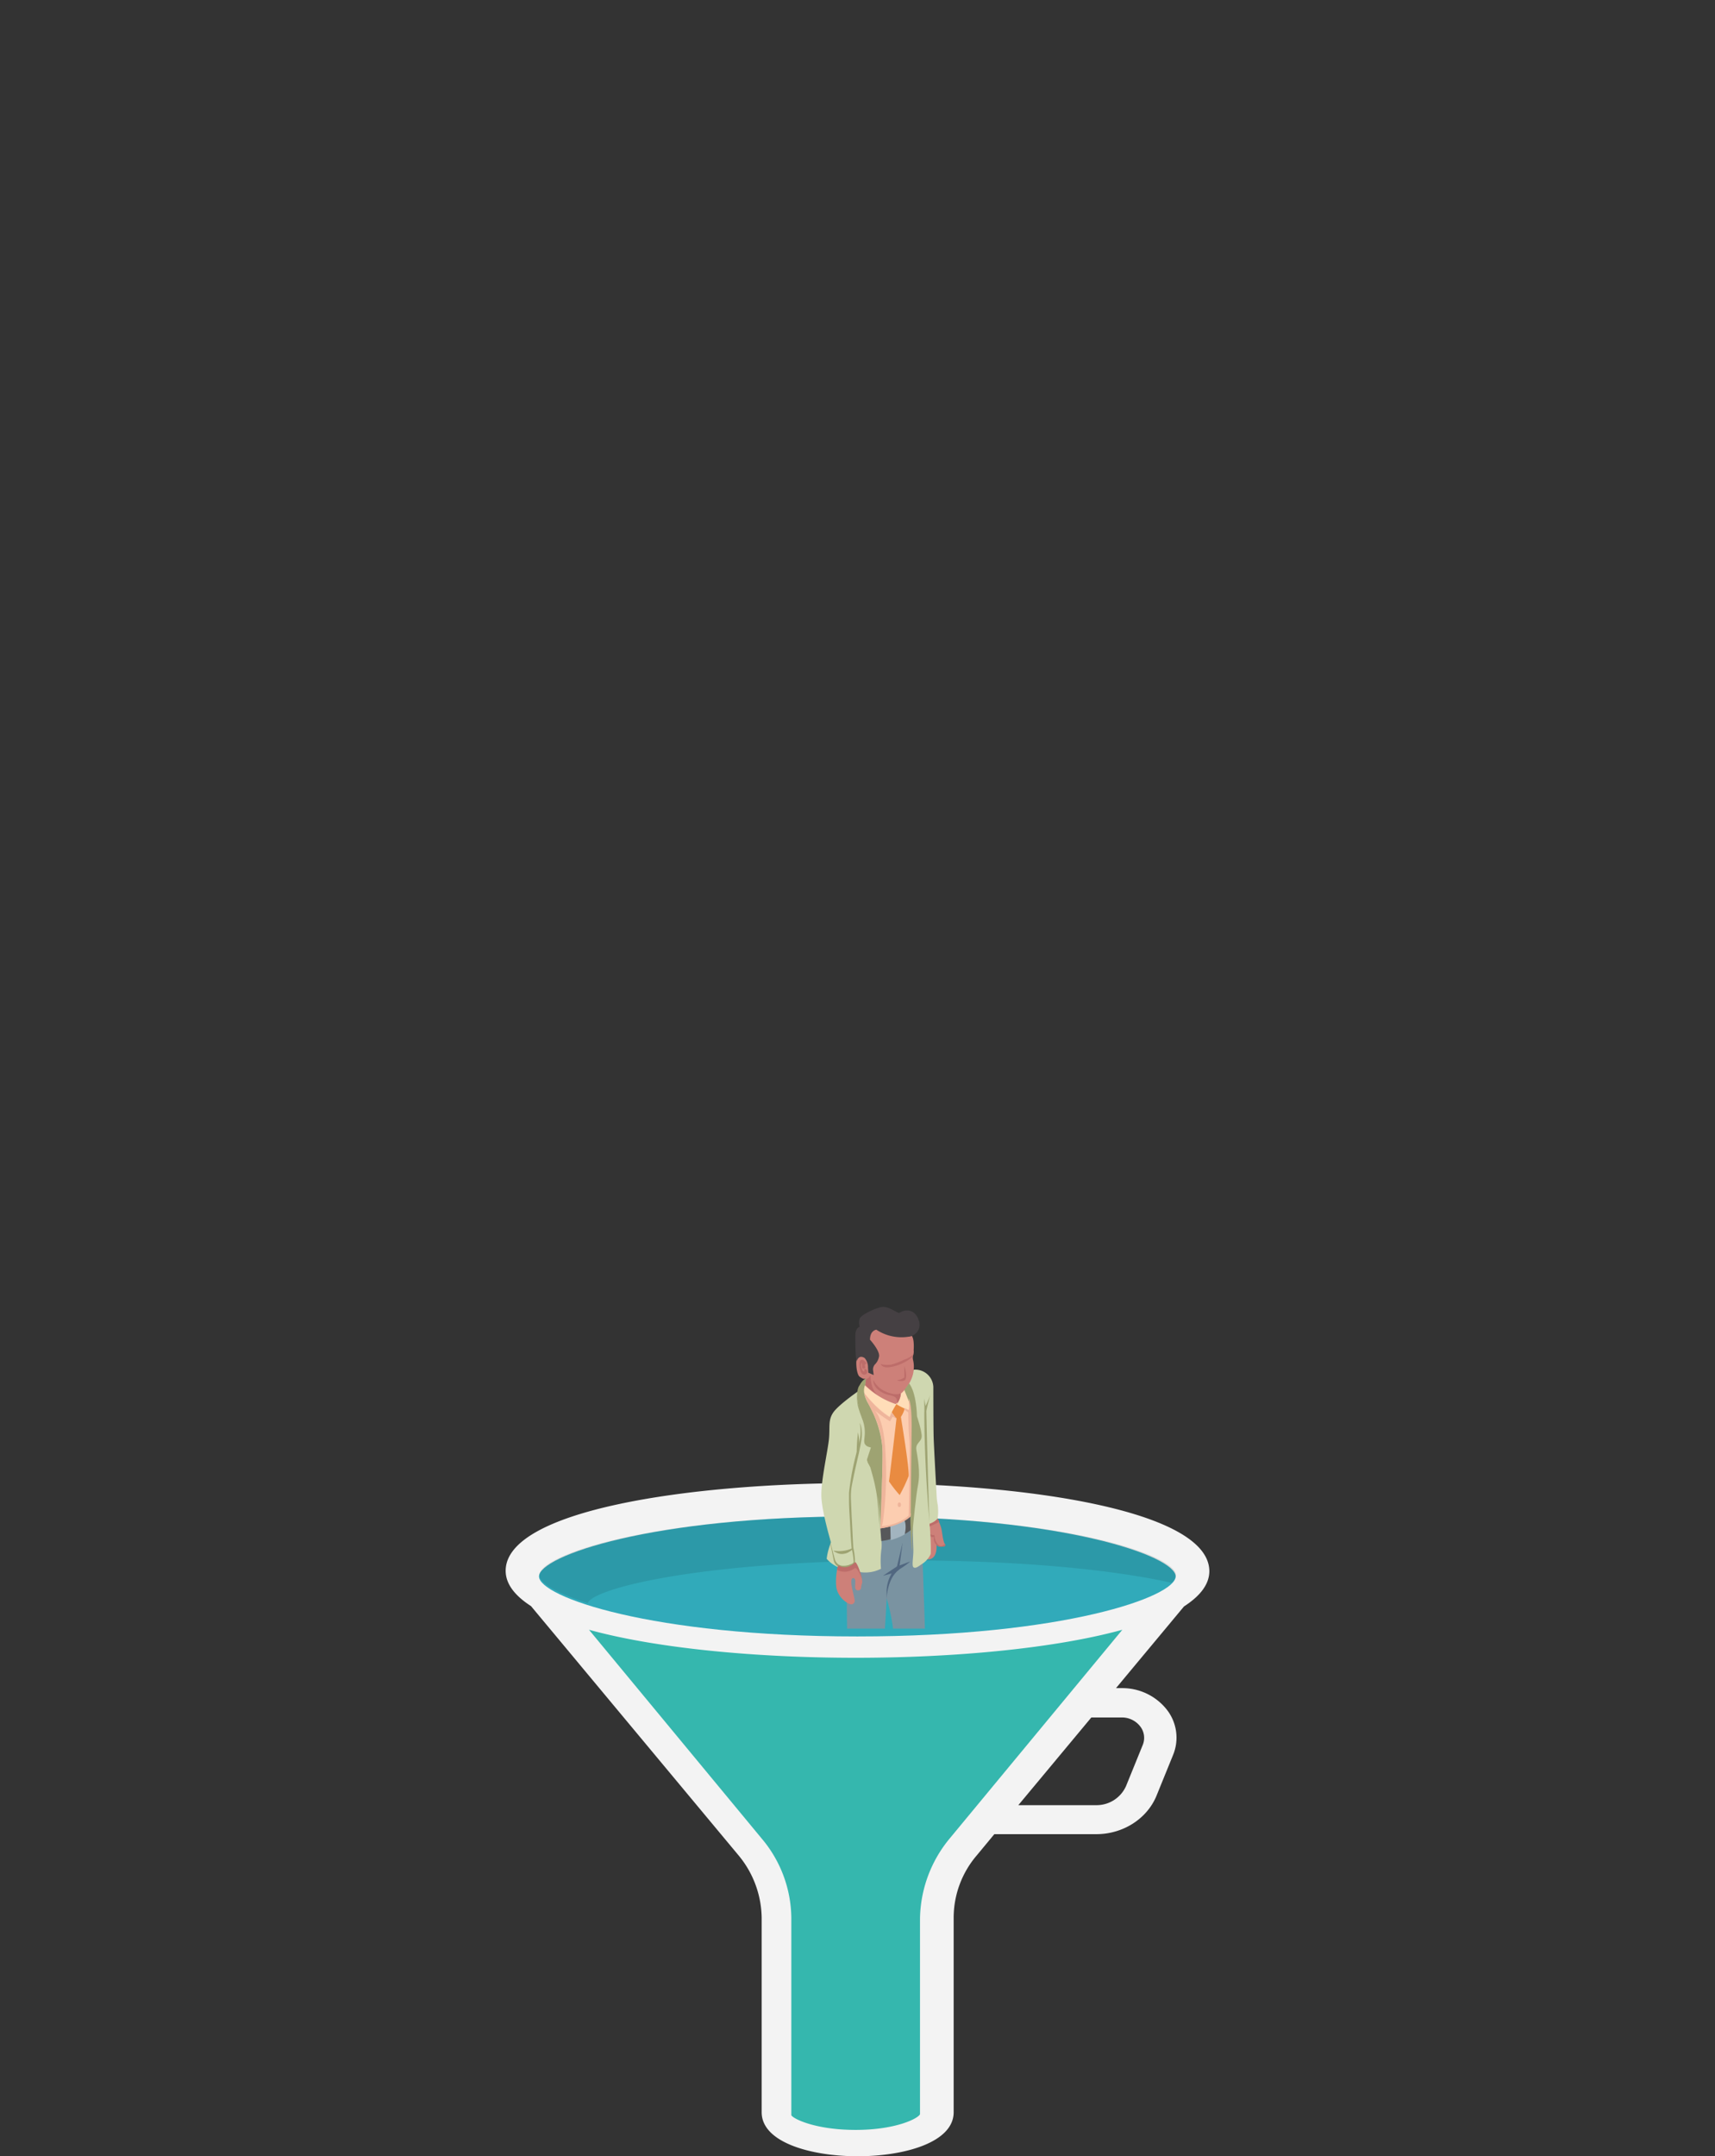<svg xmlns="http://www.w3.org/2000/svg" xmlns:xlink="http://www.w3.org/1999/xlink" viewBox="0 0 514.5 646.7"><rect x="0" y="0" width="514.5" height="646.7" fill="#333333" stroke="none"/><defs><style>.cls-1{fill:none;}.cls-2{fill:#f3f3f3;}.cls-3{fill:#31aaba;}.cls-4{fill:#010101;opacity:0.1;isolation:isolate;}.cls-5{fill:#35b7ae;}.cls-6{fill:url(#linear-gradient);}.cls-7{clip-path:url(#clip-path);}.cls-8{fill:#cd8079;}.cls-9{fill:#b16979;}.cls-10{fill:#bd6d6a;}.cls-11{fill:#606281;}.cls-12{fill:#4e506a;}.cls-13{fill:#7a93a1;}.cls-14{fill:#fccdb0;}.cls-15{fill:#e98b41;}.cls-16{fill:#cfd7b0;}.cls-17{fill:#ffddb8;}.cls-18{fill:#9ea372;}.cls-19{fill:#57585a;}.cls-20{fill:#a2b4bf;}.cls-21{fill:#516780;}.cls-22{fill:#eeb59b;}.cls-23{fill:#454043;}</style><linearGradient id="linear-gradient" x1="-350.84" y1="269.39" x2="-350.83" y2="269.34" gradientTransform="translate(56306 -23812.33) scale(160 91)" gradientUnits="userSpaceOnUse"><stop offset="0" stop-color="#fff" stop-opacity="0.1"/><stop offset="1" stop-color="#fff" stop-opacity="0"/></linearGradient><clipPath id="clip-path"><rect class="cls-1" x="226.64" y="369.46" width="80" height="119"/></clipPath></defs><title>Asset 8</title><g id="Layer_2" data-name="Layer 2"><g id="Layer_1-2" data-name="Layer 1"><path class="cls-2" d="M257.2,444.8c-50.8,0-105.5,8.2-105.5,26.3,0,4,2.8,7.5,7.6,10.6l62.3,74.8a29.88,29.88,0,0,1,6.9,18.6v58.4c0,9.1,14.9,13.2,28.8,13.2s28.8-4.1,28.8-13.2V575.1a28.76,28.76,0,0,1,6.9-18.6l5.3-6.4h30.6c7.9,0,15.1-4.5,18-11.4l5-12.3a13.61,13.61,0,0,0-1.9-13.7,17,17,0,0,0-13.4-6.4h-1.8l20.4-24.5c4.8-3.1,7.6-6.6,7.6-10.6C362.7,453.1,308,444.8,257.2,444.8Zm79.3,70.3a6.93,6.93,0,0,1,5.5,2.6,5.6,5.6,0,0,1,.8,5.7l-5,12.3a9.67,9.67,0,0,1-9,5.7H305.5l21.9-26.3Z"/><path class="cls-3" d="M257.2,454.8c61.8,0,95.5,11.9,95.5,18s-33.7,18-95.5,18-95.5-11.9-95.5-18S195.4,454.8,257.2,454.8Z"/><path class="cls-4" d="M271.6,468c37.2,0,64.2,3.2,79.8,6.7a3.43,3.43,0,0,0,1.4-2.3c0-6-33.7-17.6-95.5-17.6s-95.5,11.6-95.5,17.6c0,2.3,5,5.4,14.5,8.4C178.2,476.2,211.6,468,271.6,468Z"/><path class="cls-5" d="M284.9,551.4a38.54,38.54,0,0,0-8.9,24.1v58.6c-.6,1.3-7.3,4.7-19.3,4.7s-18.7-3.3-19.3-4.4V575.5a37.41,37.41,0,0,0-8.9-24.1l-51.8-62.6c20.7,5.7,51,8.4,80,8.4s59.3-2.7,80-8.4l-51.8,62.6Z"/><path class="cls-6" d="M276,575.3a37.41,37.41,0,0,1,8.9-24.1l51.8-62.4c-20.7,5.7-51,8.4-80,8.4s-59.3-2.7-80-8.4l99.3,91Z"/><rect class="cls-1" width="514.5" height="516.1"/><g class="cls-7"><path class="cls-8" d="M277.8,456.9l.5,10.8c3.4,0,2.6-5.1,2.6-5.1s-.2,1.4,1.6,1.3.9-.9.9-.9c-.6-1.2-.7-3.3-1-4.6a15.49,15.49,0,0,0-1.2-3A11.9,11.9,0,0,1,277.8,456.9Z"/><path class="cls-9" d="M277.5,427.5c.1,1.7-.1,3.3,0,5s.2,3.3.3,5,.2,3.2.3,4.9a41.93,41.93,0,0,1,.3,5l.3,5c.1,1.7.2,3.3.2,5-.3-1.7-.4-3.3-.6-5l-.5-5c-.2-1.7-.3-3.3-.4-5s-.3-3.3-.4-5-.2-3.3-.2-5,.2-3.3.2-5,0-3.3,0-5-.1-3.3-.1-5C277.2,420.8,277.5,424.1,277.5,427.5Z"/><path class="cls-9" d="M278.6,422.1a15.14,15.14,0,0,1-.2,3,8,8,0,0,1-.3,1.5,4.58,4.58,0,0,1-.8,1.3h-.1a4.3,4.3,0,0,1,0-1.6c.1-.4.3-1,.4-1.4l1-2.8Z"/><path class="cls-9" d="M278.5,453.3l-.1-.4c2.2-.5,2.8-1.5,2.8-1.5A2.84,2.84,0,0,1,278.5,453.3Z"/><path class="cls-10" d="M283.6,463.3c.1.3-.5.5-.5.5a2.48,2.48,0,0,1-2-.3,2.91,2.91,0,0,1-.8-1.1,2.28,2.28,0,0,1,.1-1.9,6.73,6.73,0,0,0,.1,1,5.19,5.19,0,0,0,.5,1.2c1.2,1.9,2.4.4,2.4.4Z"/><path class="cls-10" d="M280.3,461c-1,.1-1.3-.3-1.3-.3v-.9c.2.7,1.3.6,1.3.6Z"/><path class="cls-11" d="M251.1,519.5s-1.1,2.1-.8,3,8.4,9.4,10.8,8.6,2.8-1.6,2.5-2.5-5.3-7.8-5.3-7.8C254.8,523.4,251.1,519.5,251.1,519.5Z"/><path class="cls-12" d="M259.3,522.3s-4.4,2.8-8.6-1.6l.4-1.2s4.7,3.2,7.2,1.3Z"/><path class="cls-11" d="M264.7,513.1s-1,2.4-.7,3,8.5,8.4,10.3,8.3a3.31,3.31,0,0,0,2.9-2.6c0-.9-5.2-6.8-5.2-6.8Z"/><path class="cls-12" d="M272.5,515.7s-4.9,2.2-8.1-.7l.4-1.9a7.32,7.32,0,0,0,6.9,1.3Z"/><path class="cls-13" d="M273.4,457c-4.4,2.9-19.4,5.9-19.4,5.9-.3,3.1.3,36,.3,36,.7,5.2-3.5,18.9-3.5,18.9s-.9,3,3.3,4.1,4.8-1.9,4.8-1.9,4.8-17.7,5.5-20.3,1.6-20.3,1.6-20.3c1.6,5.4,2.4,11.2,2.2,14.5s-4.4,18.3-4.4,18.3c1.2,3.9,5.7,3.5,7.1,3a2.27,2.27,0,0,0,1.5-2.4c.6-2.6,5.2-17.8,5.2-19.8s-.8-24.4-.8-24.4C276.8,458.8,273.4,457,273.4,457Z"/><path class="cls-14" d="M259.3,416l-.4,1.4c.6,3.8,4.1,10,5,13.2s-.3,12,.3,17.1a42.79,42.79,0,0,1-.6,11.2c4.5.2,9.8-3.8,9.8-3.8s.3-3.2.3-5.1-.3-16.7,0-23.5-2.3-9.8-2.3-9.8Z"/><path class="cls-15" d="M268.9,421l-1.7,2.1,1.5,2.1a1.07,1.07,0,0,0,1.6-.3c.7-1,1.3-2.7,1.1-2.9A7,7,0,0,0,268.9,421Z"/><path class="cls-15" d="M269,425s-2.2,19-2.3,19.3a37.06,37.06,0,0,0,3.2,4.1,49.77,49.77,0,0,0,2.7-5.7c.2-2.6-2.4-18.1-2.4-18.1Z"/><path class="cls-16" d="M259.8,413.5c-1.9.8-2.4,3.8-2.4,3.8s-5.8,4-7.4,6.3-1,4.3-1.3,7.8-2.4,12.5-2.3,17.2,2.9,14,2.9,14a19.29,19.29,0,0,0-1.3,4.9c3.4,4,9.5,3.9,9.5,3.9a10.38,10.38,0,0,0,6.8-.9,27.2,27.2,0,0,1,.1-5.7c.4-2.5-.6-5.8,0-9.9s0-11.5.3-18.6-2.7-12.1-4.6-16-.3-5.1-.3-5.1Z"/><path class="cls-16" d="M271.4,416.4c2.3,2.7,2.5,12,2.2,15.6s0,8.4,0,13.5.3,16.5.4,19-.6,5.2.1,5.6,1.5-.4,2.9-1.3a7,7,0,0,0,2.2-2.7c.2-2.6-.3-9.1-.3-9.1.6-.2,2.3-1.1,2.4-1.6a14.67,14.67,0,0,0,.1-3.1c0-1-.3-1.6-.4-3.5s-.8-14.6-.9-17.5S280,416,280,416a5.42,5.42,0,0,0-5.9-5.2A30.75,30.75,0,0,0,271.4,416.4Z"/><path class="cls-17" d="M266.9,424.9a33.19,33.19,0,0,1-8-7.6c.1-1.7.7-2,.7-2A28.88,28.88,0,0,0,269,421,27.7,27.7,0,0,0,266.9,424.9Z"/><path class="cls-17" d="M271.5,416.7a10,10,0,0,1,1.1,6.2,17.55,17.55,0,0,1-3.6-1.7,5.8,5.8,0,0,0,1.1-3.2A4.25,4.25,0,0,0,271.5,416.7Z"/><path class="cls-8" d="M251.6,469.5c-.8,1.2-1,5.5-.6,7.1a7,7,0,0,0,3,4c1.7,1.2,2.3.2,2.4-.3s-.6-3-.7-3.6c-.2-.9-.7-3.5.3-3.4s.4,2,.6,3,1.4.7,1.6.3.1-.9.4-1.7-.5-3.1-.5-3.1c-.8-2.6-1.5-3.2-1.5-3.2A4,4,0,0,1,251.6,469.5Z"/><path class="cls-18" d="M258.1,433.7c-.2.8-.3,1.6-.5,2.4-.7,3-1.4,6.1-2,9.2a16,16,0,0,0-.3,2.3,19.22,19.22,0,0,0,0,2.4l.2,4.8c.2,3.1.3,6.4.5,9.5v-.1a21.18,21.18,0,0,1,.5,4.4v.1h0a2.3,2.3,0,0,1-1.7,1.2,6.28,6.28,0,0,1-1.9.3,3,3,0,0,1-1.8-.6,2.7,2.7,0,0,1-1-1.7h0c-.4-2.2-.9-4.4-1.3-6.5.6,2.2,1.1,4.3,1.7,6.4h0a2.81,2.81,0,0,0,1,1.4,2.73,2.73,0,0,0,1.6.4,4.67,4.67,0,0,0,1.7-.3c.3-.1.5-.2.8-.3a1.18,1.18,0,0,0,.5-.5v.1a20.26,20.26,0,0,0-.6-4.2h0c-.3-3.1-.4-6.4-.6-9.5-.1-1.6-.2-3.2-.2-4.8v-2.4q.15-1.35.3-2.4a78.26,78.26,0,0,1,1.9-9.4c1-3.5,1.7-6,1-9.2C259.2,429.3,258.2,432.9,258.1,433.7Z"/><path class="cls-18" d="M254.8,465.4a3.82,3.82,0,0,1-1.6.6,3.22,3.22,0,0,1-1.7-.1,5.48,5.48,0,0,1-1.5-.8c.5,0,1,.1,1.6.1a7.57,7.57,0,0,0,1.5-.1,7,7,0,0,0,1.4-.3,9.38,9.38,0,0,0,1.5-.6A2.76,2.76,0,0,1,254.8,465.4Z"/><path class="cls-19" d="M273.7,458.5c-3,2.9-9.3,3.7-9.3,3.7l-.3-3.8c6.3-.9,9.3-4,9.3-4Z"/><path class="cls-20" d="M267.1,457.7l.1,4.2a17.62,17.62,0,0,0,4.2-1.7c.7-2.9-.1-4.3-.1-4.3A14.74,14.74,0,0,1,267.1,457.7Z"/><path class="cls-21" d="M269.7,470.8c-3.9,2.9-3.7,9.4-3.7,9.4v-2a11.07,11.07,0,0,1,1.5-6.3l-2.6.7,4.2-2.8,1.7-7.2Z"/><ellipse class="cls-22" cx="269.8" cy="451.3" rx="0.5" ry="0.7"/><path class="cls-18" d="M263.5,453c-.1-1.1-.2-2.3-.3-3.3s-.3-2.2-.5-3.2c-.4-2.2-1-4.3-1.6-6.4l-.8-1.5-.1-.4-.1-.2v-.3l.3-.9c.3-1,.7-2.1,1-3.1l.3.5a5.27,5.27,0,0,1-1.2-.3c-.2,0-.4-.2-.6-.3a3.17,3.17,0,0,1-.5-.6,3,3,0,0,1-.1-1.3l.1-1.1a10.87,10.87,0,0,0-.5-4.4c-.5-1.4-1.1-2.9-1.5-4.4a14.24,14.24,0,0,1-.2-4.6,13.55,13.55,0,0,0,.5,4.5,29.44,29.44,0,0,0,1.7,4.3,12.06,12.06,0,0,1,.8,4.6v1.1a2.79,2.79,0,0,0,.1,1,1.44,1.44,0,0,1,.3.2c.1.1.3.1.4.2a3.55,3.55,0,0,0,1,.2h.5l-.2.5c-.3,1-.6,2.1-1,3.1-.1.2-.1.5-.2.7l.2.6.4,1.6c.6,2.1,1.1,4.3,1.5,6.4a18.41,18.41,0,0,1,.3,3.3c.1,1.1.1,2.2.2,3.3.1,2.2.2,4.4.3,6.5C263.9,457.3,263.6,455.1,263.5,453Z"/><path class="cls-8" d="M270.3,417.9c.4-.2,3.6-3.4,3.8-7.1a8.3,8.3,0,0,0-.2-3,2.57,2.57,0,0,1,.1-1.5,3.78,3.78,0,0,0,.1-1.4s.3-3.5-.7-4.4-6.8-8.8-13.1-5.1a4.22,4.22,0,0,0-1.3,3.7c.1.3-.2,7.6-.2,7.6s-1.8-.6-1.9,1.6.4,4.2,1,4.6,1.2.8,1.7.6l-.2,1.9a24.13,24.13,0,0,0,9.3,5.7A5.18,5.18,0,0,0,270.3,417.9Z"/><path class="cls-23" d="M262.9,398.8a13.68,13.68,0,0,0,9.7,2.1c1.4,0,5-2.2,2.3-6.4,0,0-1.8-2.8-5.2-.7-1.6-.6-3.5-2.3-5.7-1.7s-5.7,2.3-6.1,3.4a4.22,4.22,0,0,0,0,2.4s-1.3.4-1.3,2.6,0,6.4.4,7.8c0,0,.5-2.2,2.4-1a4.14,4.14,0,0,1,1,2.8l.1,1.6,1.6.7-.2-1.7a2.39,2.39,0,0,1,.5-1.4,4.45,4.45,0,0,0,1.3-2.4c.4-1.7-2.7-5.1-2.7-5.1C261,399,262.9,398.8,262.9,398.8Z"/><path class="cls-10" d="M269.1,421c.1-1-.1-1.7-.6-2-1-.6-2.1-.5-3.5-1.2-3.4-1.7-3-3.9-3-3.9a7.45,7.45,0,0,0,2.8,3c3.6,2,5.4,1,5.4,1A4.89,4.89,0,0,1,269.1,421Z"/><path class="cls-10" d="M273.7,407a13.94,13.94,0,0,1-6.5,3c-2.7.5-3-1-3-1s.5.5,3,.3a18,18,0,0,0,4-1.5,7.07,7.07,0,0,0,3-1.8A1.55,1.55,0,0,0,273.7,407Z"/><path class="cls-10" d="M259.6,415.4a31.91,31.91,0,0,0,3.7,3c-2.3-1.9-2.1-5.8-2.1-5.8-.3.1-.5.6-.7.7a1.69,1.69,0,0,1-.7.3Z"/><path class="cls-10" d="M259.5,409.8c.3.6-.4.8-.7.6s-.1-2.2-.4-1.5.2,2.3.7,2.4-.1-.8.5-.7.6.8.6.8a.94.94,0,0,1-1.6.6c-.7-.6-1.2-3.7-.3-4.1S260,409,260,409C259.7,409,259.3,409.2,259.5,409.8Z"/><path class="cls-18" d="M273.7,465.3s-.1-4.4,0-5.3c.3-3.4,1.1-11.5,1.7-14.6.8-4.1-.2-8.6-.5-10.6s1.5-2.3,1.6-3.9-1.4-6.1-1.4-6.1c-.3-7.9-2.4-9.9-2.4-9.9l-1.4,2,1.4,3.5c1,4.4.4,11.5.3,15.2-.2,2.6-.1,21.3.5,28.6Z"/><path class="cls-18" d="M259.8,413.5l-.2,1.8s-1.2,1.8.6,5.2a33,33,0,0,1,4.5,13.5c.3,5.4-.7,23.2-.4,25.1,0,0-.5-9.7-1.4-13.1s-2.5-8.2-2.1-8.9a18.81,18.81,0,0,0,.9-3.3s-1.6-.5-1.8-1.2.3-4.6-.7-6.7-3-7.2-1.5-10.2C257.8,415.8,258.4,414.1,259.8,413.5Z"/><path class="cls-18" d="M279.1,418.3s-.9,3.3-1.2,4.9c0,0,.7,30.9,1,33.8,0,0-1.6-16.7-1.6-33.2a36.24,36.24,0,0,0-.1-4.4l.5,2.3C277.6,421.8,278.7,419.6,279.1,418.3Z"/><path class="cls-18" d="M257.4,429.6s.8,3.5.1,5.8l-.5,1.4A55.06,55.06,0,0,1,257.4,429.6Z"/><path class="cls-21" d="M269.1,469.8l4-1.5a25.31,25.31,0,0,1-4.4,3Z"/><path class="cls-22" d="M273.2,454.8s-2.6,2.8-9.1,3.6c0,0,.7-19.1.7-20.6s.3-7.6-2.8-13.8-2.5-5.5-2.7-6.2c0,0,3.6,4.9,7.6,7.2l.6-1.4a13,13,0,0,0,1.5,1.9l-1.2-.6-.8,1.4a48.9,48.9,0,0,1-5-3.6s3,1.5,3.6,12.2a108.85,108.85,0,0,1-.7,21.3s-.1.7-.3,1.5c6.2-.5,8.7-3.9,8.7-3.9Z"/><path class="cls-10" d="M271.3,409.7s1,2.8.3,4.1c0,0-.3.4-1.3.4s-1.1-.3-1.1-.3a3.64,3.64,0,0,0,2.1-.8Z"/><path class="cls-22" d="M272.6,419.4s.9,1,.9,8.2l-.3,26.7-.6.7s.5-20.2.2-23.2-.3-8.2-.3-8.2l-1.2-.8.1-.5,1.2.6C272.6,423,273,422.1,272.6,419.4Z"/><path class="cls-10" d="M251.6,469.5s2.3,1.7,5-1c0,0,.9.6,2,5.1,0,0-1.4-4-2.3-3.2a4.89,4.89,0,0,1-5.1.5C251.1,470.9,251.1,470.1,251.6,469.5Z"/><path class="cls-10" d="M281.3,455.4a4.49,4.49,0,0,1-2.4,1.6v.8a28.52,28.52,0,0,0,2.9-1.4Z"/></g></g></g></svg>